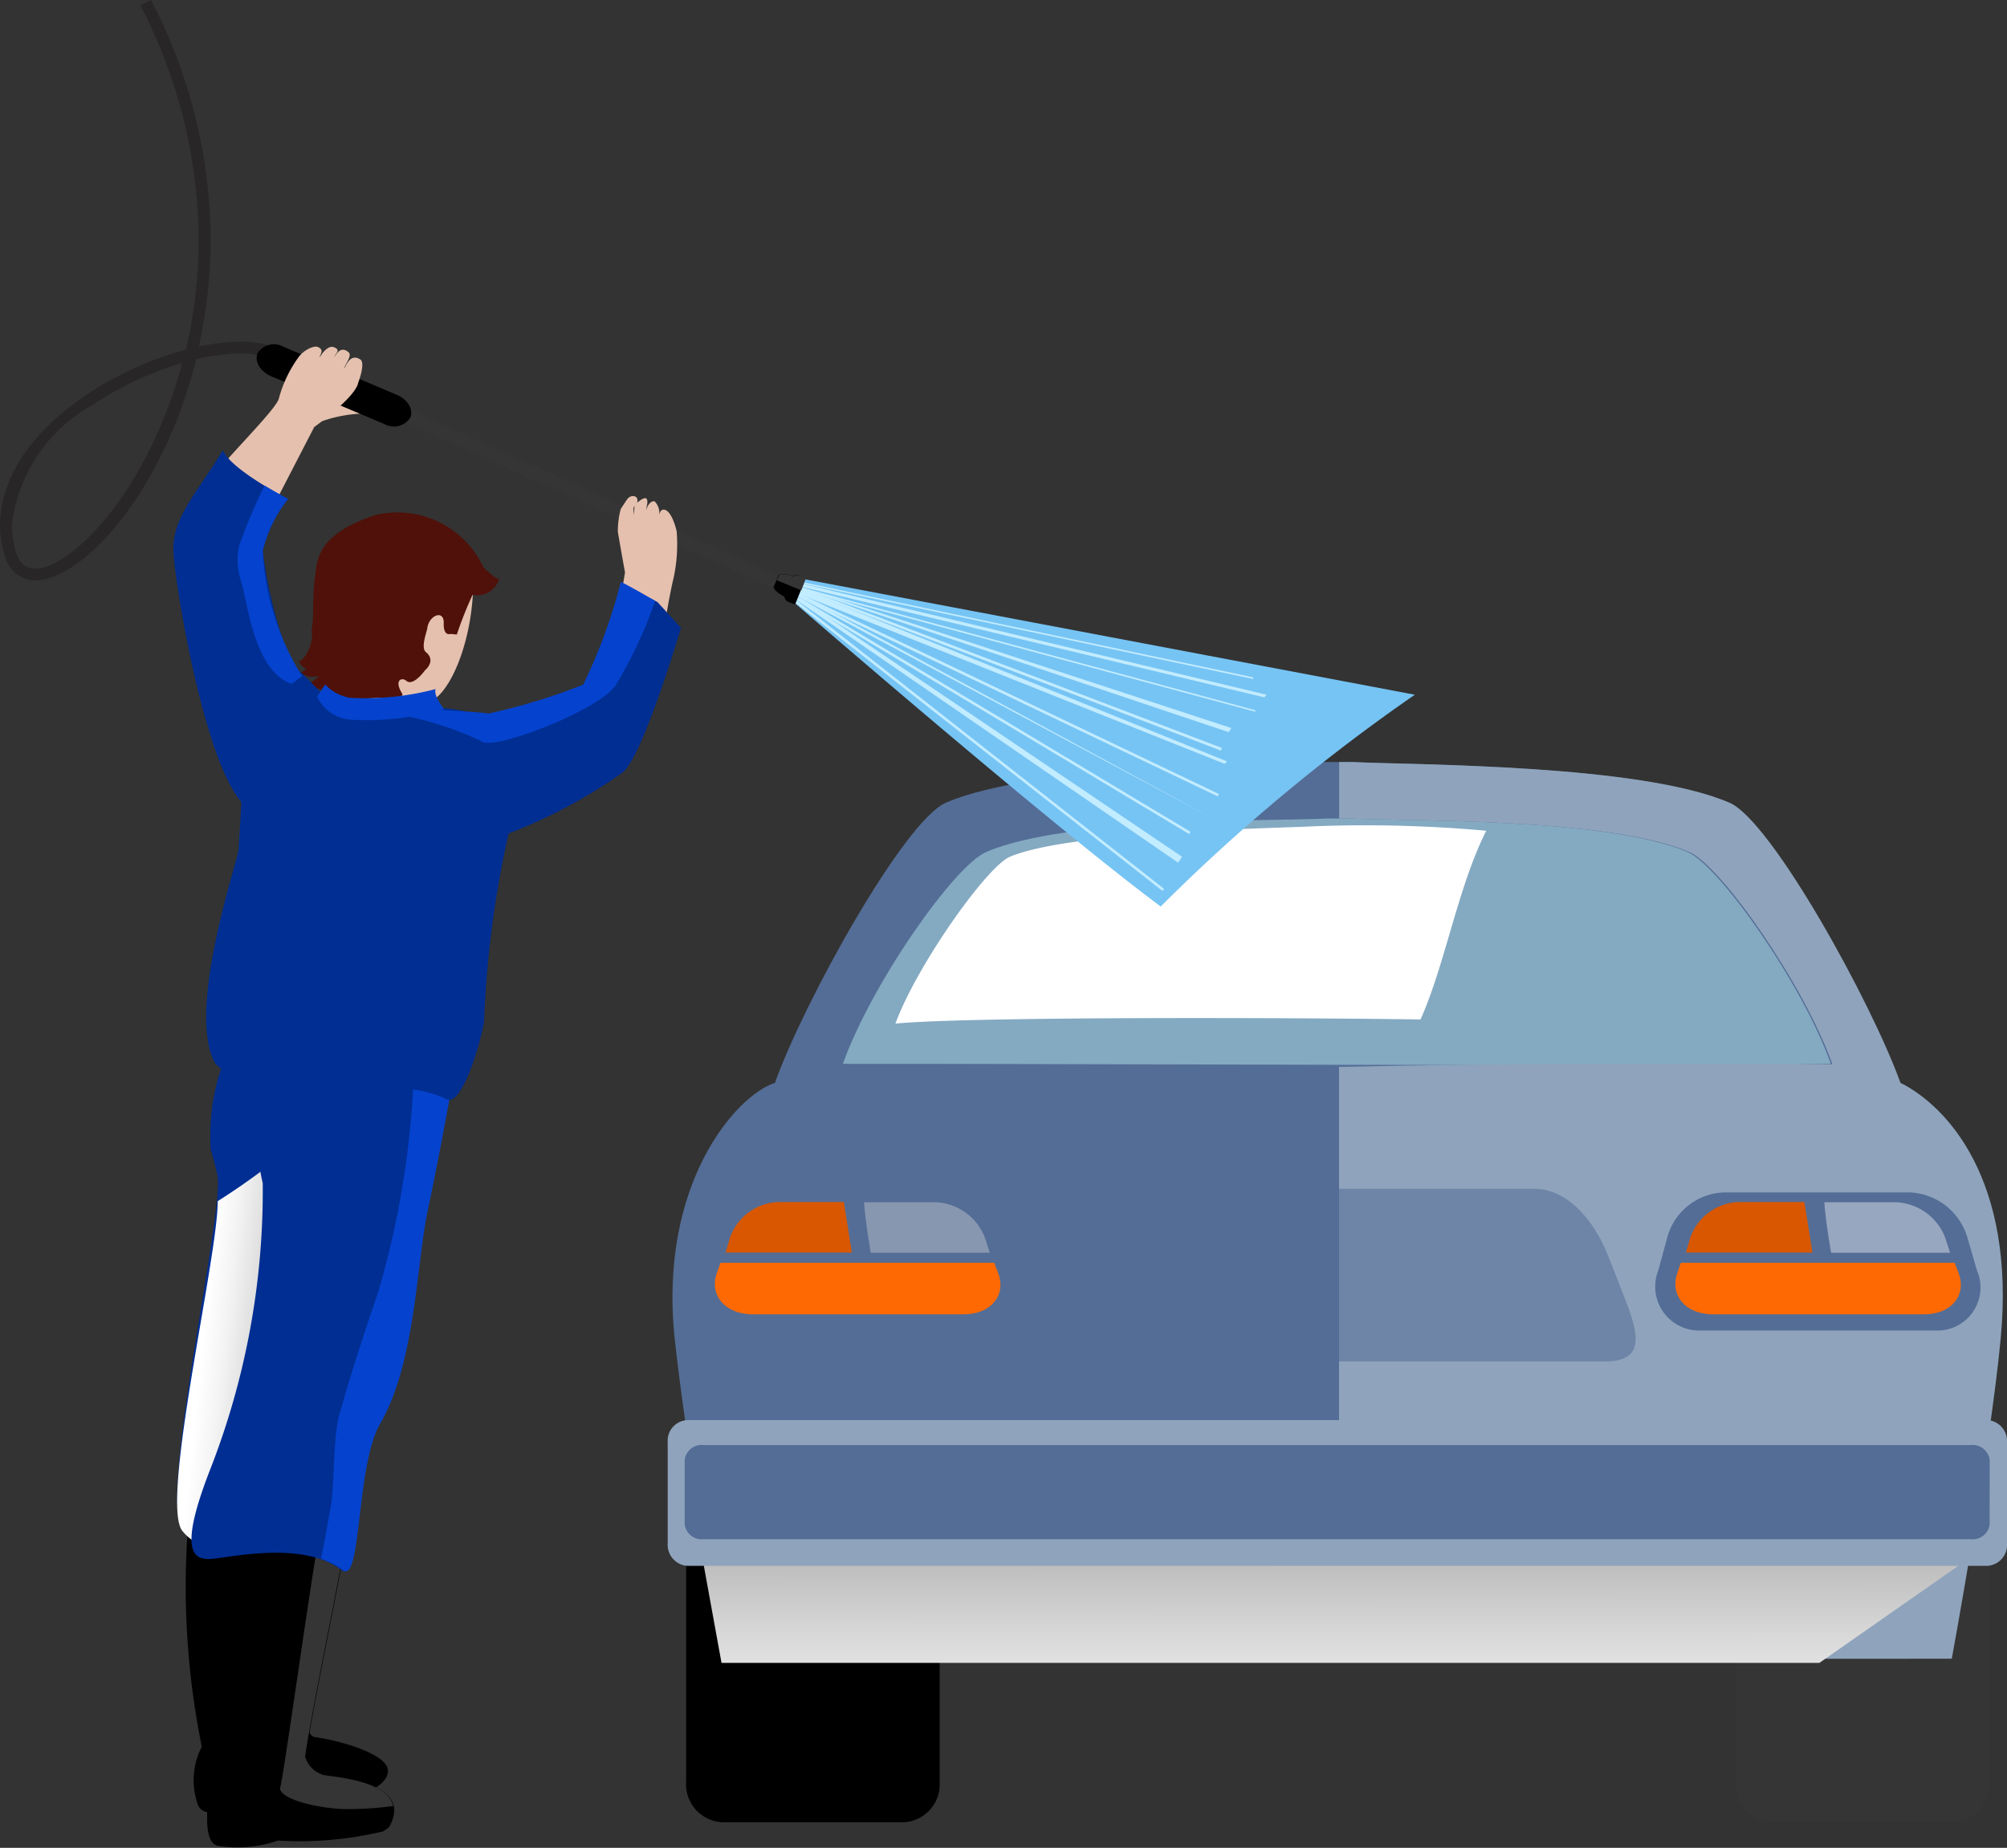 <svg xmlns="http://www.w3.org/2000/svg" xmlns:xlink="http://www.w3.org/1999/xlink" width="48.567" height="44.716" viewBox="0 0 48.567 44.716"><rect x="0" y="0" width="48.567" height="44.716" fill="#333333" stroke="none"/><defs><style>.a{opacity:0.7;}.b{fill:#a6ddff;}.c{fill:url(#a);}.d{fill:#353535;}.e,.g{fill:#546d96;}.f{fill:#8fa4bc;}.g{opacity:0.56;}.h{fill:#ff6903;}.i{fill:#d85700;}.j{fill:#d8d8d8;}.j,.k{opacity:0.4;}.k{fill:#fff;}.l{fill:url(#b);}.m{fill:#e5c0ae;}.n{fill:#002e93;}.o{fill:url(#c);}.p{fill:#0543ce;}.q{fill:#4f1109;}.r{fill:#282626;}.s{fill:#76c4f4;}.t{fill:#c2ecff;}</style><linearGradient id="a" x1="0.789" y1="0.159" x2="0.034" y2="1.404" gradientUnits="objectBoundingBox"><stop offset="0" stop-color="#fff"/><stop offset="0.67" stop-color="#fff"/></linearGradient><linearGradient id="b" x1="0.509" y1="2.738" x2="0.494" y2="-1.603" gradientUnits="objectBoundingBox"><stop offset="0.121" stop-color="#fff"/><stop offset="0.223" stop-color="#fbfbfb"/><stop offset="0.329" stop-color="#eee"/><stop offset="0.438" stop-color="#d9d9d9"/><stop offset="0.548" stop-color="#bcbcbc"/><stop offset="0.659" stop-color="#969696"/><stop offset="0.77" stop-color="#696969"/><stop offset="0.78" stop-color="#646464"/></linearGradient><linearGradient id="c" x1="0.329" y1="0.33" x2="1.557" y2="0.681" gradientUnits="objectBoundingBox"><stop offset="0" stop-color="#fff"/><stop offset="0.112" stop-color="#f3f3f3"/><stop offset="0.312" stop-color="#d4d4d4"/><stop offset="0.578" stop-color="#a1a1a1"/><stop offset="0.863" stop-color="#646464"/></linearGradient></defs><g transform="translate(-167.55 -127.47)"><g transform="translate(183.708 145.911)"><g class="a" transform="translate(2.882 0.119)"><path class="b" d="M206,172.992l26.611-.327-3.887-6.269-9.171-1.446-9.765,1.481Z" transform="translate(-206 -164.95)"/></g><g transform="translate(5.511 1.535)"><path class="c" d="M221.308,167.835c-1.01.05-5.8.124-7.23.733-.56.238-2.253,2.629-2.768,4.036,1.822-.173,9.715-.144,12.706-.1.6-1.342.9-3.194,1.59-4.566A32.42,32.42,0,0,0,221.308,167.835Z" transform="translate(-211.31 -167.81)"/></g><g transform="translate(0 0)"><path d="M207.215,204.6a.92.92,0,0,1-.857.976h-4.422a.923.923,0,0,1-.857-.976v-8.785a.92.92,0,0,1,.857-.976h4.422a.923.923,0,0,1,.857.976V204.6Z" transform="translate(-200.634 -179.92)"/><path class="d" d="M258.5,204.6a.92.92,0,0,1-.857.976h-4.422a.923.923,0,0,1-.857-.976v-8.785a.92.92,0,0,1,.857-.976h4.422a.92.92,0,0,1,.857.976Z" transform="translate(-226.521 -179.92)"/><path class="e" d="M230.093,172.474c-.713-1.981-3.135-6.348-4.14-6.779-2.164-.936-7.6-.911-9.116-.985h-.6c-1.52.074-7.046.05-9.21.985-1.005.436-3.427,4.8-4.135,6.779-.936.3-2.818,2.436-2.426,6.18.238,2.263,1.134,7.755,1.134,7.755h28.755s1.7-5.2,1.7-7.755C232.059,174.747,231.024,172.777,230.093,172.474Zm-25.556-.461c.693-1.946,2.7-4.8,3.466-5.125,1.941-.842,6.908-.743,8.27-.812h.535c1.362.069,6.234-.025,8.171.812.763.327,2.773,3.179,3.466,5.125C225.354,172.088,207.433,172,204.537,172.014Z" transform="translate(-200.298 -164.71)"/><path class="f" d="M247.816,186.409s.931-5.061,1.184-7.755c.361-3.823-1.292-5.615-2.426-6.18-.713-1.981-3.13-6.348-4.135-6.779-2.159-.936-7.591-.911-9.116-.985h-.332v1.367h.3c1.367.069,6.234-.025,8.175.812.763.327,2.768,3.189,3.461,5.135-3.293-.015-7.591-.035-11.939.064v14.321h14.826Z" transform="translate(-216.743 -164.71)"/><path class="g" d="M218.979,188.066c-.5,1.075-.5,1.674.3,1.674h12.979c.936-.045.708-.743.352-1.649l-.347-.881c-.352-.906-1.005-1.649-1.8-1.649h-9.418c-.792,0-1.426.753-1.763,1.674Z" transform="translate(-209.496 -175.235)"/><g transform="translate(0.691 10.414)"><path class="g" d="M209.332,187.627a1.04,1.04,0,0,1-.946,1.456h-5.779a1.065,1.065,0,0,1-.98-1.456l.223-.822a1.475,1.475,0,0,1,1.357-1.065h4.5a1.531,1.531,0,0,1,1.387,1.065Z" transform="translate(-201.575 -185.74)"/><g transform="translate(0.45 1.708)"><path class="h" d="M203.4,190.433H208.5c.673,0,1.04-.47.837-1l-.094-.248H202.62l-.089.248C202.343,189.962,202.724,190.433,203.4,190.433Z" transform="translate(-202.483 -189.19)"/></g><g transform="translate(0.711 0.233)"><path class="i" d="M204.317,186.21a1.287,1.287,0,0,0-1.2.857l-.109.366h3.055l-.193-1.223Z" transform="translate(-203.01 -186.21)"/><path class="j" d="M212.815,187.443l-.119-.366a1.335,1.335,0,0,0-1.223-.857h-1.7c.02.361.114.941.163,1.223Z" transform="translate(-206.423 -186.215)"/></g></g><g transform="translate(23.919 10.414)"><path class="e" d="M256.246,187.627a1.04,1.04,0,0,1-.946,1.456h-5.784a1.063,1.063,0,0,1-.98-1.456l.223-.822a1.481,1.481,0,0,1,1.362-1.065h4.5a1.526,1.526,0,0,1,1.387,1.065Z" transform="translate(-248.484 -185.74)"/><g transform="translate(0.465 1.708)"><path class="h" d="M250.332,190.433h5.105c.673,0,1.04-.47.837-1l-.094-.248h-6.626l-.084.248C249.283,189.962,249.659,190.433,250.332,190.433Z" transform="translate(-249.422 -189.19)"/></g><g transform="translate(0.721 0.233)"><path class="i" d="M251.247,186.21a1.287,1.287,0,0,0-1.2.857l-.109.366H253l-.193-1.223Z" transform="translate(-249.94 -186.21)"/><path class="k" d="M259.745,187.443l-.119-.366a1.335,1.335,0,0,0-1.223-.857h-1.7c.02.361.114.941.163,1.223Z" transform="translate(-253.353 -186.215)"/></g></g><path class="l" d="M232.661,201.974l-4.006,2.8H202.088l-.708-3.887Z" transform="translate(-200.786 -182.974)"/><path class="f" d="M232.59,199.851a.509.509,0,0,1-.47.545H200.65a.509.509,0,0,1-.47-.545V197.41a.5.5,0,0,1,.47-.54h31.469a.508.508,0,0,1,.47.54Z" transform="translate(-200.18 -180.945)"/><path class="e" d="M232.588,200.016a.416.416,0,0,1-.461.352H201.471a.416.416,0,0,1-.461-.352v-1.575a.416.416,0,0,1,.461-.352h30.657a.419.419,0,0,1,.461.352Z" transform="translate(-200.599 -181.561)"/></g></g><g transform="translate(167.55 127.47)"><path class="m" d="M183.21,147.493a3.318,3.318,0,0,1,1.114-.2c.144.01-.4-.4-.619-.371S183.21,147.493,183.21,147.493Z" transform="translate(-175.455 -137.287)"/><g transform="translate(4.286 24.962)"><path d="M176.645,201.954a19.454,19.454,0,0,0,.337,5.289,1.765,1.765,0,0,0-.119,1.327c.124.6,1.129.015,1.807.04,2.184.069,2.872-.451,2.813-.822s-1.119-.688-1.763-.777-.074-4.962-.079-5.175S176.645,201.954,176.645,201.954Z" transform="translate(-176.385 -189.936)"/><path class="n" d="M177.666,177.88a5.167,5.167,0,0,0-.644,2.862s.084.258.163.624c.173.837-1.411,7.735-.857,8.522s1.649.352,1.906.079,2.857-10.775,2.857-10.775Z" transform="translate(-176.208 -177.88)"/><g transform="translate(0 2.387)"><path class="o" d="M176.321,192.386a1.208,1.208,0,0,0,1.505.322l1.624-10.008a16.77,16.77,0,0,1-2.263,1.718C177.188,185.79,175.8,191.638,176.321,192.386Z" transform="translate(-176.204 -182.7)"/></g></g><g transform="translate(4.94 37.04)"><path d="M180.435,208.2a.653.653,0,0,1-.456-.451c.168-1.159.758-3.956.971-5.185a8.46,8.46,0,0,1-3.238-.292,19.293,19.293,0,0,0,0,5.3c.015.094.03.178.045.257-.094.639-.347,1.931.084,2.065a3,3,0,0,0,1.471-.124,8.656,8.656,0,0,0,2.55-.223l.139-.1C182.584,208.415,180.96,208.272,180.435,208.2Z" transform="translate(-177.526 -202.27)"/><g transform="translate(1.834 0.282)"><path class="d" d="M182.295,208.475a.653.653,0,0,1-.456-.451c.168-1.154.758-3.957.971-5.185-.233.015-.456.02-.664.025-.238,1.377-.842,5.744-.916,5.942.079.317,1.149.49,1.575.49a7.7,7.7,0,0,0,1.164-.074C183.85,208.644,182.716,208.535,182.295,208.475Z" transform="translate(-181.23 -202.84)"/></g></g><path class="n" d="M183.341,178.315c-.322,1.768-.48,2.62-.748,3.907s-.292,3.664-1.149,5.135c-.574.99-.446,3.892-.911,3.531-.961-.748-2.837-.267-3.209-.267s-.723-.213.025-2.139a18.525,18.525,0,0,0,1.283-6.957,4.093,4.093,0,0,1,.644-3.318C180.023,177.3,183.341,178.315,183.341,178.315Z" transform="translate(-172.274 -152.893)"/><g transform="translate(7.76 25.15)"><path class="p" d="M184.656,187.569c.857-1.471.881-3.853,1.149-5.135s.426-2.139.748-3.907c0,0-.456-.139-1.065-.267h0a21.525,21.525,0,0,1-.881,6.135c-.48,1.391-.777,2.377-.936,2.961s-.109,1.713-.213,2.248c-.059.292-.134.812-.233,1.228a1.735,1.735,0,0,1,.53.272C184.21,191.462,184.077,188.56,184.656,187.569Z" transform="translate(-183.22 -178.26)"/></g><g transform="translate(7.433 13.09)"><path class="m" d="M183.625,156.93a8.76,8.76,0,0,1-.307,1.6,7.762,7.762,0,0,1-.758,1.817l2.184.753s.357-1.713.832-2.045C185.615,159.03,183.625,156.93,183.625,156.93Z" transform="translate(-182.56 -155.432)"/><path class="m" d="M187.58,155.259c-.089,1.317-.639,2.525-1.164,2.575s-1.738-.985-1.837-2.005a1.591,1.591,0,0,1,1.52-1.921C187.189,153.967,187.65,154.239,187.58,155.259Z" transform="translate(-183.574 -153.905)"/></g><path class="q" d="M186.6,153.8a2.3,2.3,0,0,0-2.595-1.263c-1.134.371-1.421.842-1.461,1.391-.094.515-.035,1.183-.1,1.377.079.431-.262.857-.322.748.267.5.52,0,.52,0l-.456.307a.476.476,0,0,0,.361.089c.2-.04-.213.2-.213.2s.926.322,1.055.337.644-.02.644-.02.7.045.6-.109c-.2-.327,0-.4.109-.3.168.134.446-.257.446-.257s.282-.223.025-.441c-.134-.1.02-.49.03-.569.04-.332.411-.465.4-.134s.163.262.163.262l.154.015a9.1,9.1,0,0,1,.381-.961.55.55,0,0,0,.649-.411C186.973,154.142,186.795,153.993,186.6,153.8Z" transform="translate(-174.905 -140.078)"/><path class="r" d="M167.669,140.924a2.6,2.6,0,0,1-.119-.763h0c.03-2.07,2.456-3.689,4.5-4.229h0a11.566,11.566,0,0,0,.307-2.649h0a12.42,12.42,0,0,0-1.411-5.685h0l.257-.129a12.732,12.732,0,0,1,1.446,5.813h0a12.165,12.165,0,0,1-.287,2.575h0a4.9,4.9,0,0,1,1-.119h0a2.424,2.424,0,0,1,.763.109h0l-.094.272a2.054,2.054,0,0,0-.669-.094h0a4.8,4.8,0,0,0-1.065.139h0c-.792,3.194-2.714,5.313-3.877,5.353H168.4a.761.761,0,0,1-.728-.594Zm2.169-3.679a3.824,3.824,0,0,0-2,2.917h0a2.354,2.354,0,0,0,.1.678h0c.1.292.238.381.461.391h0c.54.02,1.575-.8,2.412-2.218h0a10.874,10.874,0,0,0,1.149-2.758h0a7.739,7.739,0,0,0-2.129.99Z" transform="translate(-167.55 -127.47)"/><g transform="translate(7.695 8.968)"><path class="d" d="M183.09,145.877l11.246,5.071.129-.292-11.246-5.076Z" transform="translate(-183.09 -145.58)"/><g transform="translate(11.161 5.036)"><path class="s" d="M206.513,155.75l14.836,2.808a44.578,44.578,0,0,0-6.15,5.125c-2.719-2.025-8.9-7.383-8.9-7.383Z" transform="translate(-205.968 -155.75)"/><path class="t" d="M206.232,155.92l11.33,2.709-.05.064-11.3-2.7,10.5,3.442-.064.1-10.567-3.546,10.528,4.254-.059.059-10.315-4.115,10.032,5.437-10.117-5.407,9.369,6.333-.094.144-9.359-6.442-.158-.366Z" transform="translate(-205.771 -155.821)"/><path class="t" d="M206.29,156.409l.03-.059,10.28,4.912-.025.059Z" transform="translate(-205.963 -156.053)"/><path class="t" d="M206.59,156.744l.035-.054,9.443,5.66-.035.054Z" transform="translate(-206.115 -156.225)"/><path class="t" d="M206.25,156.1l.01-.04,11.211,3.031-.01.035Z" transform="translate(-205.943 -155.906)"/><path class="t" d="M205.63,156.26l.04-.05,9.275,7.279-.04.05Z" transform="translate(-205.63 -155.982)"/><path class="t" d="M206.4,155.875l0-.035,11.087,2.342,0,.04Z" transform="translate(-206.019 -155.795)"/><path class="t" d="M206.18,156.059,206.2,156l10.419,3.971-.025.064Z" transform="translate(-205.908 -155.876)"/></g><g transform="translate(11.027 4.927)"><path d="M206.16,156.247c-.025.059-.069.02-.149-.01l-.025-.01a.139.139,0,0,1-.094-.168l.173-.416a.134.134,0,0,1,.183-.05l.02.01a.188.188,0,0,1,.064.218Z" transform="translate(-205.625 -155.554)"/><path d="M205.85,155.585a.645.645,0,0,0-.366-.04c-.089.218-.124.287-.124.287s-.02.114.327.272A3.53,3.53,0,0,0,205.85,155.585Z" transform="translate(-205.36 -155.53)"/><g transform="translate(0.07 0.003)"><path class="d" d="M205.569,155.549a.6.6,0,0,1,.342.04.166.166,0,0,1,.154-.015l.02.01c.074.035.139.02.114.079l-.1.262-.594-.243Z" transform="translate(-205.5 -155.537)"/></g></g></g><g transform="translate(14.74 12.01)"><path class="m" d="M198.527,152.208a.416.416,0,0,0-.1-.352c-.059-.05-.223.069-.218.307.015-.064,0-.124.025-.223.069-.381-.3,0-.3,0a2.138,2.138,0,0,0-.01.322c0-.149-.025-.149-.015-.262.03-.074.089-.079.094-.163.01-.144-.163-.144-.233-.059-.035.04-.173.257-.173.257a2.1,2.1,0,0,0-.069.545c.025.168.173.985.173.985a14.882,14.882,0,0,1-.366,1.708c-.149.357,1.208.693,1.208.693a15.418,15.418,0,0,1,.307-2.149,3.831,3.831,0,0,0,.1-1.253s-.109-.49-.3-.515C198.576,152.039,198.542,152.094,198.527,152.208Z" transform="translate(-197.317 -151.725)"/></g><path class="n" d="M190.031,159.569a8.9,8.9,0,0,0,2.912-.886l1.05-2.322.51.262.569.624s-.921,3.115-1.411,3.5a12.443,12.443,0,0,1-3.362,1.689C189.506,162.53,188.937,159.712,190.031,159.569Z" transform="translate(-178.593 -142.054)"/><g transform="translate(4.986 15.669)"><path class="n" d="M184.576,160.949a2.551,2.551,0,0,0-1.416-.366,9.691,9.691,0,0,1-1.263.178c-1.49.158-1.406-.456-1.406-.456s-1.149-1.268-1.486-1.188c-.465.1-.421,2.243-.6,4.882-.02.292-1.248,3.823-.589,5.135.386.768,4.363.253,5.62.911.391.208.872-1.535.911-1.9a24.885,24.885,0,0,1,.639-4.734A12.246,12.246,0,0,0,184.576,160.949Z" transform="translate(-177.618 -159.113)"/><path class="p" d="M183.243,160.92l-.193.292a.966.966,0,0,0,.8.56,6.515,6.515,0,0,0,2.268-.262c-.282-.361-.2-.48-.2-.48a6.69,6.69,0,0,1-2.065.213A1.054,1.054,0,0,1,183.243,160.92Z" transform="translate(-180.36 -160.025)"/></g><path class="p" d="M192.675,155.91a13.187,13.187,0,0,1-.911,2.486,14.663,14.663,0,0,1-2.3.7c-.243-.054-1.273-.069-1.292-.129s-.609.208-.609.208a7.684,7.684,0,0,1,1.738.589c.267.243,2.783-.723,3.238-1.337a10.7,10.7,0,0,0,.966-2.06S192.759,155.935,192.675,155.91Z" transform="translate(-177.651 -141.827)"/><path d="M183.81,146.08a.475.475,0,0,1-.629.154l-2.733-1.154c-.267-.114-.416-.361-.332-.56h0a.47.47,0,0,1,.629-.154l2.733,1.159c.267.109.416.357.332.555Z" transform="translate(-173.882 -135.973)"/><path class="m" d="M178.522,148.866l1.3-2.516s1-.713,1.065-1.075c0,0,.183-.475.05-.56-.228-.149-.337.119-.376.2,0,0,0,0-.01,0,.074-.178.193-.307.089-.386-.163-.124-.258.01-.327.124.02-.094.173-.168-.025-.238-.109-.04-.253.109-.327.238h-.01c.04-.1.1-.173-.035-.238-.1-.05-.352.079-.465.233a3.059,3.059,0,0,0-.49,1.03c-.149.391-2.03,2.149-2.149,2.659C176.635,149.1,178.522,148.866,178.522,148.866Z" transform="translate(-172.218 -136.016)"/><g transform="translate(4.196 10.894)"><path class="n" d="M179.122,155.209a11.51,11.51,0,0,1-.936-3.3,3.184,3.184,0,0,1,.614-1.258s-1.367-.693-1.58-1.179c-.644,1.07-1.243,1.634-1.193,2.491s.8,5.378,1.768,6.14C178.345,158.532,179.122,155.209,179.122,155.209Z" transform="translate(-176.024 -149.47)"/><g transform="translate(1.555 0.857)"><path class="p" d="M179.771,152.78a3.184,3.184,0,0,1,.614-1.258s-.258-.134-.569-.322a13.607,13.607,0,0,0-.609,1.436,1.609,1.609,0,0,0,.04.881c.158.48.3,2.119,1.184,2.466.089.035.223-.163.3-.158A6.334,6.334,0,0,1,179.771,152.78Z" transform="translate(-179.164 -151.2)"/></g></g></g></g></svg>